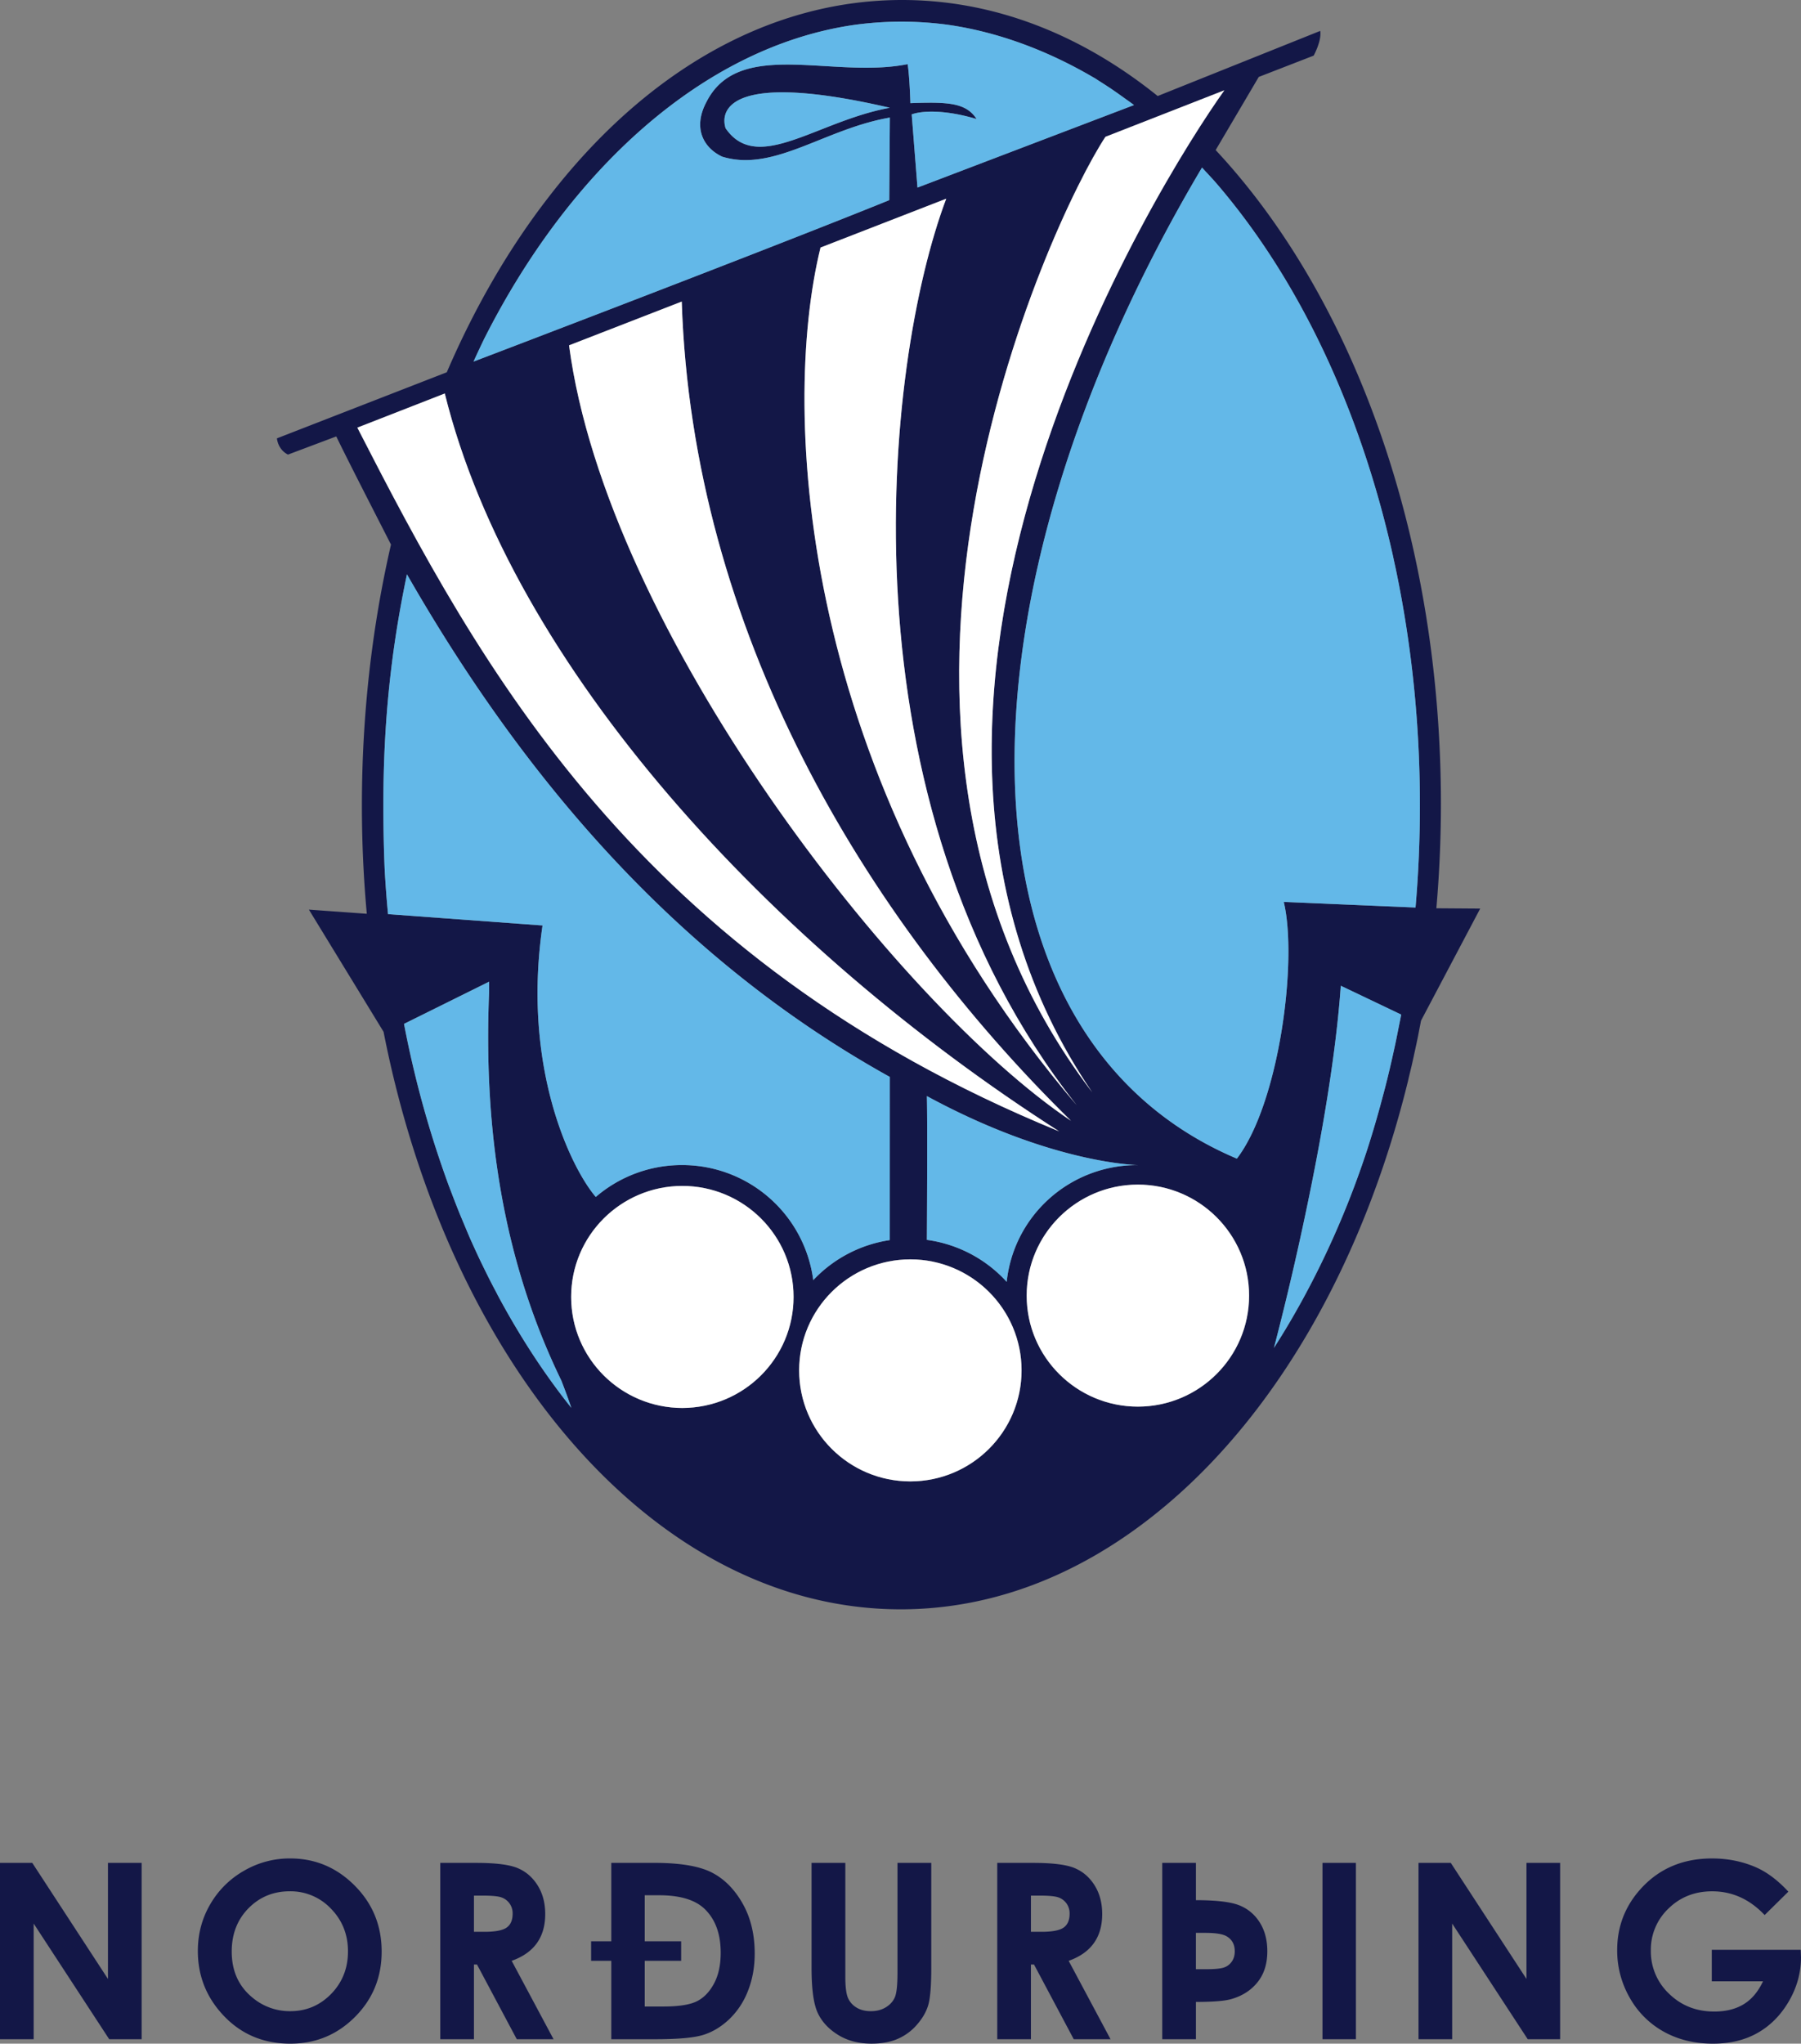 <svg width="104" height="118" viewBox="0 0 104 118" fill="none" xmlns="http://www.w3.org/2000/svg"><rect x="0" y="0" width="104" height="118" fill="#808080" stroke="none"/><g clip-path="url(#clip0_576_5652)"><path d="M73.565 77.826c.005-.005.006-.01.01-.016.022-.09.927-3.496 1.864-7.975-.951 4.544-1.874 7.99-1.874 7.99zm-40.979 2.333c.264.7.376 1.057.397 1.118l.017.021c-.034-.1-.16-.47-.414-1.14zm-5.577-8.969c.018.04.033.08.052.12-.096-.222-.188-.447-.283-.673.078.184.15.37.23.552zm-.547-1.318c-.133-.331-.26-.665-.388-1 .129.335.255.67.387 1zm1.484 3.353c.073.145.142.29.215.434a.448.448 0 00.029.058c-.115-.234-.232-.466-.345-.702.034.07.069.14.101.21zm-.778-1.675c.157.358.316.712.482 1.062.01.017.016.037.027.055-.193-.41-.382-.824-.568-1.244.02.042.038.085.059.127zm53.239-39.588c.026.11.049.22.073.331-.025-.11-.047-.221-.073-.33z" fill="#5EB3E4"/><path d="M82.944 52.443a69.61 69.61 0 00.262-6.033c0-15.555-5.133-29.323-13.007-37.745l2.489-4.223 3.17-1.23s.476-.861.378-1.427l-9.384 3.76C62.458 2.009 57.432 0 52.09 0c-7.816 0-14.955 4.297-20.42 11.395-2.266 2.923-4.246 6.326-5.87 10.1l-9.81 3.816c.095.716.643.936.643.936l2.785-1.048c.718 1.481 2.192 4.345 3.16 6.244-1.088 4.726-1.68 9.794-1.68 15.068 0 2.12.096 4.206.283 6.25l-3.344-.24 4.312 7.055c3.786 19.27 15.722 33.345 29.865 33.345 5.244 0 10.18-1.938 14.517-5.355.04-.031.081-.062.12-.095a18.6 18.6 0 00.332-.268c.168-.135.335-.276.499-.415l.023-.02c6.328-5.4 11.263-14.016 13.802-24.355.017-.076.033-.151.052-.228.056-.235.116-.47.17-.708.038-.163.071-.33.11-.495.028-.138.06-.274.089-.412.048-.221.096-.444.142-.667l.031-.158c.05-.27.106-.541.157-.814l3.417-6.47-2.531-.018zM70.703 5.214c-3.75 5.262-22.86 35.506-7.628 57.86C47 42.015 60.62 12.783 63.835 7.9l6.868-2.687zm-17.18 58.074c7.307 3.965 12.262 3.981 12.175 3.981-3.94 0-7.155 2.923-7.565 6.743a7.613 7.613 0 00-4.61-2.422s.043-6.61 0-8.302zm8.648.52c-15.987-18.763-17.13-39.997-14.79-49.514l7.258-2.82c-3.593 9.534-6.326 34.78 7.532 52.334zm-.327.905C51.787 57.963 35.026 36.37 32.86 19.94l6.509-2.529c.611 18.917 10.468 35.517 22.475 47.302zM27.367 20.826c.193-.425.392-.845.592-1.261C32.894 9.788 40.587 2.78 49.152 1.464a15.7 15.7 0 01.516-.07l.114-.013a20.092 20.092 0 014.455-.01c.128.014.256.028.386.045l.15.02c2.875.418 5.702 1.48 8.301 2.997.05.03.105.058.158.089.077.047.15.1.227.147.217.136.43.275.644.417a30.474 30.474 0 01.791.554c.197.141.394.278.59.426L52.98 10.831l-.003-.04-.33-4.186c.31-.11.704-.158 1.14-.16.745 0 1.62.142 2.463.387.047.013.096.024.142.039-.501-.782-1.315-.948-2.773-.941a34.9 34.9 0 00-1.05.027v-.004c0-.042-.037-1.445-.155-2.247-.036.007-.074.012-.112.02-.781.146-1.6.19-2.426.184-1.563-.012-3.155-.196-4.588-.18-1.959.022-3.619.422-4.495 2.16-.808 1.515-.157 2.66.914 3.157a4.61 4.61 0 001.319.197c2.513.011 5.068-1.852 8.243-2.434l.115-.021-.034 4.768c-7.229 2.929-23.293 9.05-24.008 9.321a.44.44 0 01.024-.052zM51.382 6.223a.197.197 0 00-.023.005c-3.025.555-5.651 2.304-7.567 2.241-.743-.024-1.383-.318-1.893-1.064-.248-.803.061-2.044 3.175-2.073 1.43-.014 3.451.228 6.285.885a.145.145 0 01.023.006zM20.632 24.69l5.052-1.971c3.9 15.768 18.802 31.926 35.48 42.605C36.78 55.346 27.671 38.42 20.633 24.69zm1.584 25.564a85.095 85.095 0 01-.078-3.793c0-4.776.451-8.978 1.361-13.299 6.617 11.556 15.454 22.115 27.883 29.019l-.003 9.422a7.608 7.608 0 00-4.416 2.312 7.635 7.635 0 00-7.578-6.646 7.624 7.624 0 00-4.981 1.842c-1.377-1.601-4.286-7.399-3.074-15.675l-8.922-.655a64.066 64.066 0 01-.192-2.527zm10.766 31.022c-1.56-1.951-2.983-4.139-4.255-6.52l-.05-.103c-.166-.309-.33-.62-.488-.936a.372.372 0 01-.027-.059c-.073-.143-.143-.287-.215-.433l-.103-.21a22.472 22.472 0 01-.168-.35c-.01-.017-.015-.036-.026-.053a53.8 53.8 0 01-.541-1.188c-.014-.038-.033-.076-.048-.114-.019-.039-.034-.08-.052-.12-.079-.184-.154-.37-.23-.552-.106-.255-.216-.508-.317-.767a54.21 54.21 0 01-.388-1c-.05-.134-.103-.268-.155-.404a59.451 59.451 0 01-2.593-9.349l4.92-2.44v.004l-.004.643c-.326 7.996.82 15.481 4.173 22.388.063.164.119.308.17.446.255.67.38 1.04.415 1.14l-.018-.023zm6.429.019c-3.55 0-6.428-2.87-6.428-6.411 0-3.536 2.87-6.402 6.418-6.41 3.549 0 6.426 2.871 6.426 6.41 0 3.537-2.872 6.404-6.416 6.41zm13.165 4.24c-3.55 0-6.426-2.87-6.426-6.41 0-3.536 2.87-6.404 6.415-6.41 3.549 0 6.428 2.87 6.428 6.41 0 3.537-2.872 6.403-6.417 6.41zm13.141-4.316c-3.55 0-6.43-2.87-6.43-6.41 0-3.538 2.874-6.404 6.416-6.411 3.55 0 6.43 2.87 6.43 6.41 0 3.536-2.872 6.404-6.416 6.41zm15.044-21.875c-.051.26-.102.517-.154.772-.05.245-.105.485-.157.727-.068.307-.14.615-.21.922-.057.23-.109.459-.168.687-.07.289-.15.575-.224.861a62.068 62.068 0 01-.671 2.347c-.079.255-.157.512-.241.764l-.04.123c-1.096 3.304-2.462 6.37-4.054 9.162-.025.049-.055.094-.08.143a44.741 44.741 0 01-1.186 1.958l-.01.016s.922-3.447 1.874-7.991c.838-3.987 1.698-8.821 1.985-12.917l.972.463 2.516 1.201c-.046.256-.102.508-.152.762zm.98-6.944h-.002l-.468-.02-7.139-.304c.811 3.382-.26 11.62-2.708 14.823-16.752-7.093-16.776-32.358-2.013-57.224.092.097.179.196.27.293.146.158.295.315.437.475.24.273.475.552.705.835 4.373 5.335 7.737 12.486 9.585 20.684l.071.33c.044.206.091.41.133.616a66.602 66.602 0 011.381 13.603 68.31 68.31 0 01-.252 5.89z" fill="#131747"/><path d="M32.415 79.714c-3.354-6.908-4.499-14.393-4.173-22.388l.004-.644-4.913 2.435a59.525 59.525 0 002.585 9.35c.053.136.105.27.155.405.128.335.256.67.389 1 .102.258.211.51.317.766.095.224.187.451.283.672l.047.114c.186.418.375.833.567 1.242.056.116.111.234.168.348.114.237.23.47.346.704.158.314.32.626.486.935.016.034.035.068.05.103 1.274 2.382 2.697 4.569 4.256 6.52-.02-.06-.132-.416-.396-1.117a43.374 43.374 0 00-.17-.445z" fill="#63B8E8"/><path d="M23.5 33.162c-.911 4.32-1.362 8.524-1.362 13.299 0 1.29.023 2.546.078 3.793.049.849.111 1.691.191 2.527l8.922.655c-1.21 8.276 1.697 14.074 3.075 15.675a7.619 7.619 0 014.98-1.842 7.634 7.634 0 017.578 6.646 7.613 7.613 0 014.418-2.312l.003-9.422C38.953 55.277 30.116 44.718 23.5 33.162zM41.9 7.405c.51.746 1.15 1.04 1.891 1.066 1.917.06 4.544-1.687 7.567-2.243a.301.301 0 01.025-.005l-.025-.006c-2.834-.657-4.855-.898-6.283-.886-3.114.03-3.425 1.271-3.175 2.074z" fill="#63B8E8"/><path d="M64.894 5.639a27.878 27.878 0 00-.79-.554c-.216-.141-.429-.28-.645-.415-.076-.049-.15-.102-.227-.149-.054-.031-.11-.058-.158-.09-2.6-1.515-5.427-2.578-8.3-2.994a3.27 3.27 0 00-.151-.02c-.13-.019-.258-.031-.386-.047a20.328 20.328 0 00-2.175-.119c-.767 0-1.53.045-2.28.13l-.113.013c-.175.02-.347.045-.517.07-8.565 1.317-16.258 8.325-21.192 18.1a59.833 59.833 0 00-.616 1.314c.713-.271 16.778-6.392 24.006-9.321l.035-4.77-.116.023c-3.173.583-5.73 2.446-8.241 2.434a4.57 4.57 0 01-1.32-.197c-1.071-.498-1.721-1.642-.914-3.158.877-1.738 2.536-2.138 4.496-2.16 1.431-.015 3.023.17 4.586.18.826.006 1.645-.037 2.426-.185l.112-.018c.118.802.156 2.206.156 2.246v.004a29.53 29.53 0 011.05-.025c1.458-.008 2.273.158 2.774.94-.046-.016-.096-.026-.144-.04-.843-.244-1.717-.387-2.463-.385-.434.002-.828.049-1.14.158l.33 4.186.003.042 12.504-4.766c-.196-.149-.393-.285-.59-.427zm12.531 51.279c-.287 4.096-1.148 8.93-1.986 12.917a166.2 166.2 0 01-1.874 7.991c.005-.005.006-.01.01-.016a42.996 42.996 0 001.186-1.958c.027-.048.056-.094.081-.143.259-.452.51-.914.753-1.381l.031-.057a51.556 51.556 0 003.27-7.724l.04-.123c.084-.252.162-.509.241-.764.24-.77.46-1.555.67-2.346.077-.288.154-.574.224-.862.06-.228.111-.457.168-.687.072-.306.143-.614.21-.922.053-.242.108-.482.158-.727.053-.255.103-.513.155-.772.05-.254.104-.506.15-.763l-2.514-1.2-.972-.463zM53.523 71.59a7.605 7.605 0 014.608 2.423c.411-3.82 3.627-6.744 7.567-6.744.087 0-4.87-.015-12.175-3.982.042 1.694 0 8.303 0 8.303z" fill="#63B8E8"/><path d="M80.612 32.908c-.043-.205-.09-.411-.133-.615a24.37 24.37 0 00-.071-.331c-1.849-8.198-5.212-15.348-9.585-20.684a31.39 31.39 0 00-.705-.835c-.144-.16-.291-.317-.436-.475-.092-.096-.179-.196-.271-.293-14.763 24.866-14.739 50.13 2.013 57.224 2.447-3.202 3.52-11.44 2.708-14.823l7.14.304.466.02h.003c.167-1.928.252-3.893.252-5.889 0-4.739-.483-9.306-1.381-13.603z" fill="#63B8E8"/><path d="M54.64 11.474l-7.258 2.82c-2.342 9.517-1.197 30.75 14.789 49.514-13.859-17.553-11.124-42.8-7.53-52.334z" fill="#fff"/><path d="M61.844 64.713c-12.006-11.785-21.862-28.385-22.476-47.3l-6.507 2.527c2.165 16.43 18.926 38.022 28.983 44.773z" fill="#fff"/><path d="M70.701 5.214L63.834 7.9c-3.213 4.882-16.834 34.115-.76 55.173-15.232-22.354 3.88-52.599 7.627-57.86zM39.396 68.475c-3.546.006-6.415 2.873-6.415 6.41 0 3.54 2.875 6.41 6.426 6.41 3.545-.007 6.417-2.873 6.417-6.41 0-3.54-2.876-6.41-6.428-6.41zm26.305-.077c-3.544.007-6.415 2.873-6.415 6.41 0 3.54 2.877 6.41 6.427 6.41 3.545-.006 6.416-2.874 6.416-6.41 0-3.541-2.878-6.41-6.428-6.41zm-13.14 4.318c-3.545.005-6.414 2.873-6.414 6.409 0 3.54 2.875 6.41 6.425 6.41 3.546-.006 6.418-2.873 6.418-6.41 0-3.54-2.877-6.41-6.429-6.41zm8.604-7.39C44.492 54.648 29.586 38.49 25.685 22.721l-5.048 1.971c7.036 13.73 16.145 30.657 40.528 40.634z" fill="#fff"/><path d="M0 107.562h1.864l4.37 6.7v-6.7h1.944v10.182H6.307l-4.363-6.679v6.679H0v-10.182zm16.753-.257c1.444 0 2.686.521 3.726 1.565 1.04 1.042 1.56 2.314 1.56 3.814 0 1.487-.514 2.744-1.54 3.772-1.026 1.029-2.27 1.544-3.734 1.544-1.532 0-2.806-.528-3.82-1.585-1.014-1.056-1.52-2.312-1.52-3.766 0-.973.235-1.869.708-2.685a5.237 5.237 0 011.948-1.942 5.244 5.244 0 012.672-.717zm-.022 1.897c-.945 0-1.74.328-2.384.983-.644.655-.966 1.489-.966 2.499 0 1.126.406 2.017 1.217 2.672a3.34 3.34 0 002.167.768c.923 0 1.707-.332 2.357-.996.647-.666.972-1.484.972-2.457 0-.97-.326-1.791-.979-2.462a3.205 3.205 0 00-2.384-1.007zm8.693-1.64h2.06c1.127 0 1.93.099 2.408.301.48.201.864.534 1.155 1 .292.466.437 1.018.437 1.654 0 .67-.161 1.229-.482 1.678-.322.451-.807.791-1.455 1.022l2.419 4.527h-2.124l-2.297-4.313h-.177v4.313h-1.944v-10.182zm1.944 3.98h.608c.619 0 1.044-.081 1.278-.243.232-.162.348-.431.348-.806a.962.962 0 00-.636-.935c-.194-.071-.55-.106-1.064-.106h-.534v2.09zm7.932-3.981h2.483c1.483 0 2.586.184 3.31.551.723.367 1.317.964 1.787 1.79.469.825.701 1.79.701 2.892 0 .786-.13 1.506-.392 2.164a4.489 4.489 0 01-1.085 1.637c-.461.433-.96.734-1.498.9-.538.166-1.47.249-2.795.249H35.3v-4.527h-1.166v-1.128H35.3v-4.528zm1.93 1.87v2.658h2.104v1.128H37.23v2.638h1.074c.893 0 1.54-.103 1.943-.305.402-.204.73-.546.987-1.026.256-.48.383-1.071.383-1.774 0-1.081-.303-1.919-.914-2.516-.548-.536-1.428-.803-2.643-.803h-.83zm9.634-1.869h1.95v6.584c0 .567.051.968.15 1.205.1.234.263.422.493.563.229.14.505.21.829.21.342 0 .637-.078.885-.235.248-.156.419-.356.515-.598.094-.242.14-.703.14-1.386v-6.343h1.951v6.071c0 1.024-.058 1.735-.173 2.132-.115.397-.337.779-.663 1.149a3.066 3.066 0 01-1.128.82c-.425.178-.92.265-1.485.265-.741 0-1.386-.168-1.934-.507-.547-.339-.94-.764-1.176-1.273-.236-.511-.354-1.372-.354-2.586v-6.071zm10.723 0h2.06c1.127 0 1.931.099 2.41.301.478.201.863.534 1.154 1 .291.466.436 1.018.436 1.654 0 .67-.16 1.229-.482 1.678-.322.451-.806.791-1.454 1.022l2.418 4.527h-2.124l-2.295-4.313h-.179v4.313h-1.944v-10.182zm1.944 3.98h.61c.617 0 1.043-.081 1.276-.243.232-.162.348-.431.348-.806a.988.988 0 00-.172-.58.975.975 0 00-.463-.355c-.195-.071-.55-.106-1.065-.106h-.534v2.09zm7.584-3.981h1.945v2.154c1.184 0 2.022.101 2.515.301.494.201.886.532 1.174.991.288.46.433 1.012.433 1.659 0 .717-.185 1.31-.558 1.778-.373.469-.878.797-1.516.98-.376.111-1.059.166-2.049.166v2.154h-1.944v-10.183zm1.945 6.14h.617c.486 0 .823-.035 1.014-.103a.885.885 0 00.447-.348c.11-.162.164-.357.164-.584 0-.389-.153-.675-.46-.86-.221-.135-.632-.203-1.234-.203h-.549v2.098zm9.238-6.139h-1.93v10.183h1.93v-10.183zm3.615 0h1.864l4.37 6.7v-6.7h1.944v10.182H88.22l-4.363-6.679v6.679h-1.944v-10.182zm21.357 1.661l-1.369 1.35c-.865-.914-1.875-1.37-3.029-1.37-1.004 0-1.847.332-2.525.996a3.265 3.265 0 00-1.018 2.424 3.35 3.35 0 001.056 2.497c.706.685 1.573 1.025 2.606 1.025.672 0 1.238-.14 1.7-.423.461-.28.832-.721 1.115-1.321h-2.958v-1.82h5.137l.015.429c0 .89-.233 1.735-.695 2.533-.463.798-1.063 1.408-1.798 1.828-.737.42-1.599.629-2.589.629-1.06 0-2.005-.229-2.836-.688a5.062 5.062 0 01-1.971-1.962 5.466 5.466 0 01-.726-2.749c0-1.348.447-2.519 1.34-3.517 1.06-1.184 2.439-1.778 4.138-1.778.888 0 1.719.164 2.491.491.653.277 1.292.752 1.916 1.426z" fill="#131747"/></g><defs><clipPath id="clip0_576_5652"><path fill="#fff" d="M0 0h104v118H0z"/></clipPath></defs></svg>
